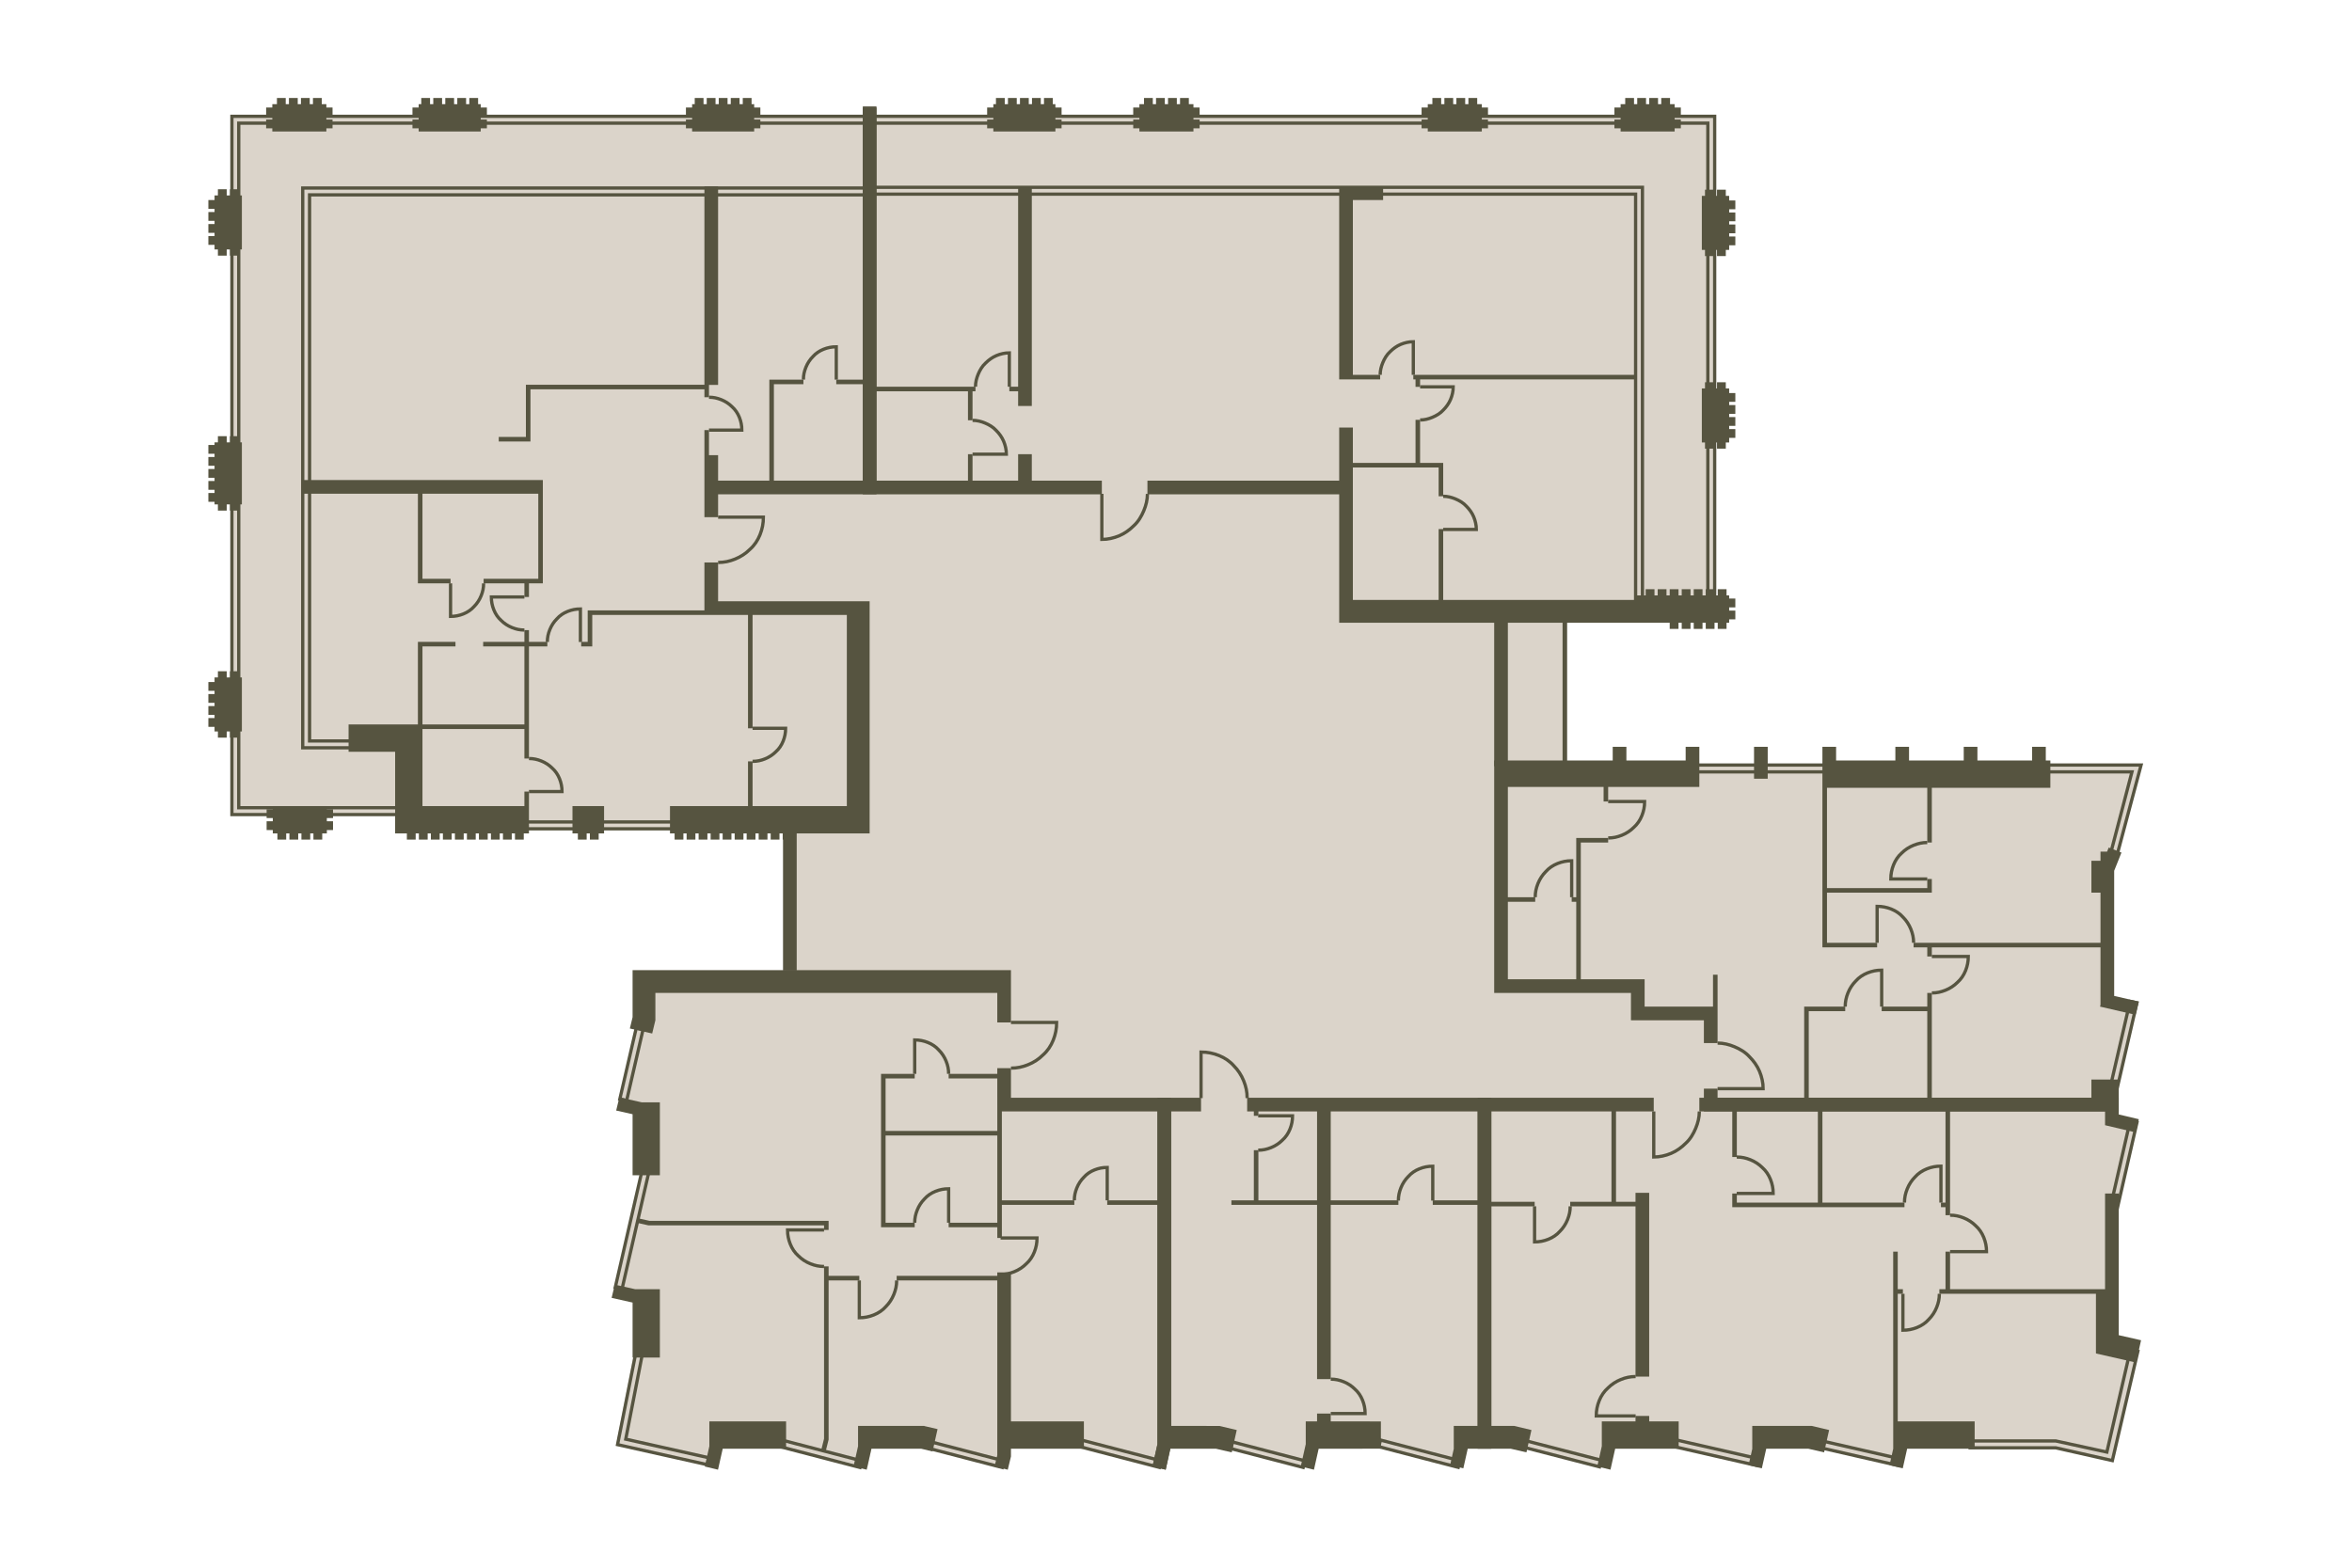 <!-- DO NOT EDIT THIS, THIS FILE IS GENERATED FROM "2_24.original.svg" using transform-svgs.js script -->



<svg version="1.1" 
	 xmlns="http://www.w3.org/2000/svg" xmlns:xlink="http://www.w3.org/1999/xlink" x="0px" y="0px" viewBox="0 0 720 480"
	 style="enable-background:new 0 0 720 480;" xml:space="preserve">


<g>
	<path fill="#DBD4CA" d="M265.518,449.188l1.395-6.28l15.919-0.295l23.594,6.801l2.353-5.11v-1.395h20.235
		l25.817,6.28l2.791-6.28h15.351l27.911,6.28l2.791-6.28h16.674l23.414,5.511l5.128-5.511h17.115l23.55,5.766
		l4.829-5.766h6.978v0h11.862l25.12,5.582l1.395-5.582h15.351l25.817,5.582l1.395-5.582l47.03,0l17.165,4.186
		l8.373-36.284l-6.978-1.395v-39.075l6.28-27.213l-6.28-1.395c0-1.776,0-5.946,0-7.675l5.582-25.12l-6.978-4.186
		v-37.738l8.929-32.876l-176.489,0.147v-44.106l45.69,0l-0.2-154.564c0,0-404.55,0.025-453.437,0
		c0,0,0,213.848,0,213.848l90.256,0.242l0.018,4.063h79.33l0,44.046l-46.252-0.04l0.698,17.444l-5.582,24.422
		l4.885,1.395l1.675,18.7l-7.675,35.573l6.001,3.641l0,13.816l-5.722,29.725l30.841,6.699l1.395-6.28h17.444
		L265.518,449.188z"/>
	<g>
		<rect x="239.701" y="254.619" fill="#565440" width="4.187" height="42.564"/>
		<rect x="457.405" y="189.859" fill="#565440" width="4.186" height="44.733"/>
		<rect x="478.337" y="189.859" fill="#565440" width="1.396" height="44.733"/>
	</g>
</g>
<g>
	<g>
		<rect x="160.846" y="251.673" fill="none" stroke="#565440" width="45.255" height="2.093"/>
		<polygon fill="none" stroke="#565440" points="264.82,59.663 264.82,57.57 94.764,57.57 92.671,57.57 92.671,59.663 92.671,226.867
			92.671,228.003 92.671,228.96 108.215,228.96 108.215,226.867 94.764,226.867 94.764,59.663 		"/>
		<polygon fill="none" stroke="#565440" points="70.993,35.612 70.993,249.405 71.729,249.405 73.087,249.405 122.068,249.405
			122.068,247.312 73.087,247.312 73.086,37.706 266.216,37.706 266.216,37.706 266.216,35.612 		"/>
	</g>
	<g>
		<polygon fill="#565440" points="219.825,139.363 217.034,139.363 217.034,131.686 215.638,131.686 215.638,158.35
			219.825,158.35 219.825,151.35 268.309,151.35 268.309,32.589 264.122,32.589 264.122,116.241 256.001,116.241
			256.001,117.637 264.122,117.637 264.122,147.163 236.907,147.163 236.907,117.637 245.943,117.637 245.943,116.241
			235.512,116.241 235.512,147.163 219.825,147.163 		"/>
		<polygon fill="#565440" points="166.178,151.167 166.178,146.98 92.428,146.98 92.428,151.167 127.931,151.167
			127.931,178.611 137.926,178.611 137.926,177.215 129.327,177.215 129.327,151.167 164.782,151.167 164.782,177.215
			148.048,177.215 148.048,178.611 160.532,178.611 160.532,182.787 161.927,182.787 161.927,178.611
			166.178,178.611 166.178,177.215 166.178,177.215 166.178,151.167 		"/>
		<polygon fill="#565440" points="83.363,40.258 99.908,40.258 99.908,39.289 101.799,39.289 101.799,36.596
			99.908,36.596 99.908,35.612 101.799,35.612 101.799,32.919 99.908,32.919 99.908,31.892 98.497,31.892 98.497,30
			95.803,30 95.803,31.892 94.82,31.892 94.82,30 92.127,30 92.127,31.892 91.144,31.892 91.144,30 88.45,30
			88.45,31.892 87.467,31.892 87.467,30 84.774,30 84.774,31.892 83.363,31.892 83.363,32.919 81.471,32.919
			81.471,35.612 83.363,35.612 83.363,36.596 81.471,36.596 81.471,39.289 83.363,39.289 		"/>
		<polygon fill="#565440" points="73.076,57.944 70.383,57.944 70.383,59.836 69.4,59.836 69.4,57.944 66.706,57.944
			66.706,59.836 65.679,59.836 65.679,61.247 63.787,61.247 63.787,63.94 65.679,63.94 65.679,64.923
			63.787,64.923 63.787,67.617 65.679,67.617 65.679,68.6 63.787,68.6 63.787,71.293 65.679,71.293 65.679,72.277
			63.787,72.277 63.787,74.97 65.679,74.97 65.679,76.381 66.706,76.381 66.706,78.272 69.4,78.272 69.4,76.381
			70.383,76.381 70.383,78.272 73.076,78.272 73.076,76.381 74.045,76.381 74.045,59.836 73.076,59.836 		"/>
		<polygon fill="#565440" points="73.076,205.525 70.383,205.525 70.383,207.417 69.4,207.417 69.4,205.525
			66.706,205.525 66.706,207.417 65.679,207.417 65.679,208.827 63.787,208.827 63.787,211.521 65.679,211.521
			65.679,212.504 63.787,212.504 63.787,215.197 65.679,215.197 65.679,216.18 63.787,216.18 63.787,218.874
			65.679,218.874 65.679,219.857 63.787,219.857 63.787,222.55 65.679,222.55 65.679,223.961 66.706,223.961
			66.706,225.853 69.4,225.853 69.4,223.961 70.383,223.961 70.383,225.853 73.076,225.853 73.076,223.961
			74.045,223.961 74.045,207.417 73.076,207.417 		"/>
		<polygon fill="#565440" points="100.054,246.812 83.51,246.812 83.51,247.78 81.618,247.78 81.618,250.474
			83.51,250.474 83.51,251.457 81.618,251.457 81.618,254.15 83.51,254.15 83.51,255.178 84.92,255.178
			84.92,257.069 87.614,257.069 87.614,255.178 88.597,255.178 88.597,257.069 91.29,257.069 91.29,255.178
			92.273,255.178 92.273,257.069 94.967,257.069 94.967,255.178 95.95,255.178 95.95,257.069 98.643,257.069
			98.643,255.178 100.054,255.178 100.054,254.15 101.946,254.15 101.946,251.457 100.054,251.457 100.054,250.474
			101.946,250.474 101.946,247.78 100.054,247.78 		"/>
		<polygon fill="#565440" points="184.921,246.812 175.25,246.812 175.25,255.178 176.9,255.178 176.9,257.069
			179.594,257.069 179.594,255.178 180.577,255.178 180.577,257.069 183.27,257.069 183.27,255.178
			184.921,255.178 		"/>
		<polygon fill="#565440" points="128.159,40.258 147.158,40.258 147.158,39.289 149.05,39.289 149.05,36.596
			147.158,36.596 147.158,35.612 149.05,35.612 149.05,32.919 147.158,32.919 147.158,31.892 146.358,31.892
			146.358,30 143.665,30 143.665,31.892 142.682,31.892 142.682,30 139.988,30 139.988,31.892 139.005,31.892
			139.005,30 136.312,30 136.312,31.892 135.328,31.892 135.328,30 132.635,30 132.635,31.892 131.652,31.892
			131.652,30 128.959,30 128.959,31.892 128.159,31.892 128.159,32.919 126.267,32.919 126.267,35.612 128.159,35.612
			128.159,36.596 126.267,36.596 126.267,39.289 128.159,39.289 		"/>
		<polygon fill="#565440" points="73.076,133.551 70.383,133.551 70.383,135.443 69.4,135.443 69.4,133.551
			66.706,133.551 66.706,135.443 65.679,135.443 65.679,136.243 63.787,136.243 63.787,138.936 65.679,138.936
			65.679,139.919 63.787,139.919 63.787,142.613 65.679,142.613 65.679,143.596 63.787,143.596 63.787,146.289
			65.679,146.289 65.679,147.273 63.787,147.273 63.787,149.966 65.679,149.966 65.679,150.949 63.787,150.949
			63.787,153.643 65.679,153.643 65.679,154.443 66.706,154.443 66.706,156.334 69.4,156.334 69.4,154.443
			70.383,154.443 70.383,156.334 73.076,156.334 73.076,154.443 74.045,154.443 74.045,135.443 73.076,135.443 		"/>
		<polygon fill="#565440" points="211.871,40.258 230.871,40.258 230.871,39.289 232.763,39.289 232.763,36.596
			230.871,36.596 230.871,35.612 232.763,35.612 232.763,32.919 230.871,32.919 230.871,31.892 230.071,31.892
			230.071,30 227.378,30 227.378,31.892 226.395,31.892 226.395,30 223.701,30 223.701,31.892 222.718,31.892
			222.718,30 220.025,30 220.025,31.892 219.041,31.892 219.041,30 216.348,30 216.348,31.892 215.365,31.892
			215.365,30 212.672,30 212.672,31.892 211.871,31.892 211.871,32.919 209.98,32.919 209.98,35.612 211.871,35.612
			211.871,36.596 209.98,36.596 209.98,39.289 211.871,39.289 		"/>
		<polygon fill="#565440" points="161.927,192.934 160.532,192.934 160.532,196.528 147.911,196.528 147.911,197.923
			160.532,197.923 160.532,221.818 129.327,221.818 129.327,197.923 139.433,197.923 139.433,196.528 127.931,196.528
			127.931,221.812 106.71,221.812 106.71,230.179 120.96,230.179 120.96,255.178 124.552,255.178 124.552,257.069
			127.245,257.069 127.245,255.178 128.228,255.178 128.228,257.069 130.922,257.069 130.922,255.178
			131.905,255.178 131.905,257.069 134.598,257.069 134.598,255.178 135.581,255.178 135.581,257.069
			138.275,257.069 138.275,255.178 139.258,255.178 139.258,257.069 141.951,257.069 141.951,255.178
			142.935,255.178 142.935,257.069 145.628,257.069 145.628,255.178 146.611,255.178 146.611,257.069 149.305,257.069
			149.305,255.178 150.288,255.178 150.288,257.069 152.981,257.069 152.981,255.178 153.964,255.178
			153.964,257.069 156.658,257.069 156.658,255.178 157.641,255.178 157.641,257.069 160.334,257.069
			160.334,255.178 161.927,255.178 161.927,255.177 161.927,255.177 161.927,242.369 160.532,242.369
			160.532,246.811 129.327,246.812 129.327,223.214 160.532,223.214 160.532,232.247 161.927,232.247
			161.927,197.923 167.552,197.923 167.552,196.528 161.927,196.528 		"/>
		<polygon fill="#565440" points="219.825,184.098 219.825,172.22 215.638,172.22 215.638,186.889 179.909,186.889
			179.909,187.198 179.909,187.198 179.909,196.528 177.919,196.528 177.919,197.923 181.304,197.923 181.304,188.285
			215.638,188.285 215.638,188.285 228.982,188.285 228.982,222.994 230.378,222.994 230.378,188.285
			259.238,188.285 259.238,246.812 230.378,246.812 230.378,233.117 228.983,233.117 228.983,246.812
			205.101,246.812 205.101,255.178 206.512,255.178 206.512,257.069 209.205,257.069 209.205,255.178 210.188,255.178
			210.188,257.069 212.882,257.069 212.882,255.178 213.865,255.178 213.865,257.069 216.558,257.069
			216.558,255.178 217.542,255.178 217.542,257.069 220.235,257.069 220.235,255.178 221.218,255.178
			221.218,257.069 223.911,257.069 223.911,255.178 224.895,255.178 224.895,257.069 227.588,257.069
			227.588,255.178 228.571,255.178 228.571,257.069 231.265,257.069 231.265,255.178 232.248,255.178
			232.248,257.069 234.941,257.069 234.941,255.178 235.925,255.178 235.925,257.069 238.618,257.069
			238.618,255.178 239.601,255.178 239.601,257.069 242.294,257.069 242.294,255.178 266.216,255.178 266.216,184.098
			266.216,184.098 		"/>
		<polygon fill="#565440" points="162.386,135.178 162.386,119.199 215.638,119.199 215.638,121.628 217.034,121.628
			217.034,117.854 219.825,117.854 219.825,57.08 215.638,57.08 215.638,117.804 162.386,117.804 161.194,117.804
			160.99,117.804 160.99,133.782 152.676,133.782 152.676,135.178 		"/>
	</g>
	<g>
		<g>
			<path fill="none" stroke="#565440" d="M219.825,172.22c1.907,0,3.467-0.347,5.201-1.04c1.734-0.694,3.294-1.734,4.508-2.947
				c1.387-1.214,2.427-2.774,3.121-4.508c0.694-1.734,1.04-3.467,1.04-5.375l-13.87,0"/>
		</g>
		<g>
			<path fill="none" stroke="#565440" d="M217.034,121.628c1.383,0,2.515,0.251,3.772,0.754c1.257,0.503,2.389,1.257,3.269,2.137
				c1.006,0.88,1.76,2.012,2.263,3.269c0.503,1.257,0.754,2.515,0.754,3.898l-10.059,0"/>
		</g>
		<g>
			<path fill="none" stroke="#565440" d="M245.943,116.241c0-1.383,0.251-2.515,0.754-3.772s1.257-2.389,2.137-3.269
				c0.88-1.006,2.012-1.76,3.269-2.263c1.257-0.503,2.515-0.754,3.898-0.754v10.059"/>
		</g>
		<g>
			<path fill="none" stroke="#565440" d="M148.048,178.611c0,1.392-0.253,2.531-0.759,3.796s-1.265,2.404-2.151,3.29
				c-0.886,1.012-2.025,1.772-3.29,2.278c-1.265,0.506-2.531,0.759-3.923,0.759l0-10.123"/>
		</g>
		<g>
			<path fill="none" stroke="#565440" d="M167.552,196.575c0-1.392,0.253-2.531,0.759-3.796s1.265-2.404,2.151-3.29
				c0.886-1.012,2.025-1.772,3.29-2.278c1.265-0.506,2.531-0.759,3.923-0.759l0,10.123"/>
		</g>
		<g>
			<path fill="none" stroke="#565440" d="M160.532,192.909c-1.392,0-2.531-0.253-3.796-0.759s-2.404-1.265-3.29-2.151
				c-1.012-0.886-1.772-2.025-2.278-3.29c-0.506-1.265-0.759-2.531-0.759-3.923h10.123"/>
		</g>
		<g>
			<path fill="none" stroke="#565440" d="M161.927,232.247c1.392,0,2.531,0.253,3.796,0.759c1.266,0.506,2.404,1.265,3.29,2.151
				c1.012,0.886,1.772,2.025,2.278,3.29c0.506,1.265,0.759,2.531,0.759,3.923h-10.123"/>
		</g>
		<g>
			<path fill="none" stroke="#565440" d="M230.378,233.117c1.392,0,2.531-0.253,3.796-0.759s2.404-1.265,3.29-2.151
				c1.012-0.886,1.772-2.025,2.278-3.29c0.506-1.265,0.759-2.531,0.759-3.923l-10.123,0"/>
		</g>
	</g>
</g>
<g>
	<g>
		<path fill="none" stroke="#565440" d="M196.858,315.186l-5.024,21.77l-2.093-0.419l5.024-21.77L196.858,315.186z"/>
		<path fill="none" stroke="#565440" d="M198.532,359.285l-8.094,35.307l-2.093-0.419l8.094-35.307L198.532,359.285z"/>
		<polygon fill="none" stroke="#565440" points="216.535,448.459 217.093,446.366 191.555,440.644 198.114,407.012 196.16,406.593
			189.043,442.319 		"/>

			<rect x="250.132" y="432.377" transform="matrix(0.252 -0.968 0.968 0.252 -242.633 576.148)" fill="none" stroke="#565440" stroke-width="1" stroke-miterlimit="4" width="2.09" height="25.13"/>

			<rect x="294.736" y="433.786" transform="matrix(0.252 -0.968 0.968 0.252 -209.529 619.538)" fill="none" stroke="#565440" stroke-width="1" stroke-miterlimit="4" width="2.09" height="22.897"/>

			<rect x="341.753" y="432.373" transform="matrix(0.252 -0.968 0.968 0.252 -174.05 664.822)" fill="none" stroke="#565440" stroke-width="1" stroke-miterlimit="4" width="2.09" height="25.13"/>
	</g>
	<g>
		<polygon fill="#565440" points="200.626,312.394 200.626,304.021 305.291,304.021 305.291,313.056 309.478,313.056
			309.478,297.044 193.648,297.044 193.648,311.438 192.811,314.906 199.649,316.442 		"/>
		<polygon fill="#565440" points="193.648,359.843 202.001,359.843 202.001,337.514 196.439,337.514 189.601,335.979
			188.624,340.026 193.648,341.154 		"/>
		<polygon fill="#565440" points="194.422,394.731 188.205,393.336 187.229,397.383 193.648,398.824 193.648,415.664
			202.001,415.664 202.001,394.731 		"/>
		<polygon fill="#565440" points="217.148,442.801 215.752,449.018 219.799,449.995 221.24,443.575 240.642,443.575
			240.642,435.199 217.148,435.199 		"/>
		<polygon fill="#565440" points="282.962,436.597 262.67,436.597 262.67,442.801 261.274,449.018 265.321,449.995
			266.762,443.575 282.005,443.575 285.474,444.412 287.01,437.574 282.962,436.63 		"/>
		<polygon fill="#565440" points="253.656,376.589 253.656,373.798 198.811,373.798 195.043,372.961 194.764,374.356
			198.532,375.194 252.261,375.194 252.261,376.589 		"/>
		<polygon fill="#565440" points="263.055,392.038 263.055,390.642 253.656,390.642 253.656,387.753 252.261,387.753
			252.261,440.505 251.423,443.854 252.819,444.133 253.656,440.784 253.656,392.038 		"/>
		<polygon fill="#565440" points="309.478,389.586 305.291,389.586 305.291,390.642 274.488,390.642 274.488,392.038
			305.291,392.038 305.291,445.553 304.454,449.022 308.501,449.998 309.478,445.951 309.478,443.575 331.806,443.575
			331.806,435.209 309.478,435.209 		"/>
		<polygon fill="#565440" points="358.507,336.119 358.308,336.119 309.478,336.119 309.478,327.044 305.291,327.044
			305.291,328.796 290.401,328.796 290.401,330.192 305.291,330.192 305.298,346.275 271.1,346.275 271.1,330.192
			280.012,330.192 280.012,328.796 269.705,328.796 269.705,375.768 269.816,375.768 280.012,375.768 280.012,374.373
			271.1,374.373 271.1,347.671 305.298,347.671 305.298,374.373 290.401,374.373 290.401,375.768 305.298,375.768
			305.298,379.051 306.694,379.051 306.694,368.916 328.877,368.916 328.877,367.52 306.694,367.52 306.693,340.305
			354.32,340.305 354.32,367.52 338.946,367.52 338.946,368.916 354.32,368.916 354.32,442.179
			352.802,449.018 356.848,449.995 358.51,442.271 		"/>
	</g>
	<g>
		<path fill="none" stroke="#565440" d="M309.478,327.044c1.923,0,3.497-0.35,5.246-1.049c1.749-0.7,3.322-1.748,4.546-2.973
			c1.399-1.224,2.448-2.798,3.147-4.546s1.049-3.497,1.049-5.421h-13.989"/>
		<path fill="none" stroke="#565440" d="M306.295,390.216c1.535,0,2.791-0.279,4.187-0.837c1.395-0.558,2.651-1.395,3.628-2.373
			c1.117-0.977,1.954-2.233,2.512-3.628c0.558-1.395,0.837-2.791,0.837-4.326h-11.164"/>
		<path fill="none" stroke="#565440" d="M328.877,367.52c0-1.385,0.252-2.517,0.755-3.776c0.503-1.259,1.259-2.391,2.14-3.272
			c0.881-1.007,2.014-1.762,3.272-2.265c1.259-0.503,2.517-0.755,3.902-0.755l0,10.069"/>
		<path fill="none" stroke="#565440" d="M280.012,374.373c0-1.428,0.26-2.597,0.779-3.896c0.519-1.298,1.298-2.467,2.208-3.376
			c0.909-1.039,2.078-1.818,3.376-2.337s2.597-0.779,4.026-0.779v10.388"/>
		<path fill="none" stroke="#565440" d="M290.401,328.796c0-1.428-0.26-2.597-0.779-3.896c-0.519-1.298-1.298-2.467-2.208-3.376
			c-0.909-1.039-2.078-1.818-3.376-2.337s-2.597-0.779-4.026-0.779v10.388"/>
		<path fill="none" stroke="#565440" d="M274.488,392.038c0,1.572-0.286,2.858-0.858,4.287c-0.572,1.429-1.429,2.715-2.43,3.716
			c-1,1.143-2.287,2.001-3.716,2.572c-1.429,0.572-2.858,0.858-4.43,0.858v-11.433"/>
		<path fill="none" stroke="#565440" d="M252.267,387.776c-1.538,0-2.797-0.28-4.195-0.839c-1.398-0.559-2.657-1.398-3.636-2.377
			c-1.119-0.979-1.958-2.237-2.517-3.636s-0.839-2.797-0.839-4.335h11.187"/>
	</g>
</g>
<g>
	<g>
		<path fill="none" stroke="#565440" d="M381.784,336.238c0-1.941-0.353-3.53-1.059-5.295c-0.706-1.765-1.765-3.353-3-4.588
			c-1.235-1.412-2.824-2.471-4.588-3.177c-1.765-0.706-3.53-1.059-5.471-1.059v14.118"/>
		<path fill="none" stroke="#565440" d="M428.073,367.605c0-1.448,0.263-2.632,0.79-3.948c0.526-1.316,1.316-2.5,2.237-3.421
			c0.921-1.053,2.105-1.842,3.421-2.369s2.632-0.79,4.079-0.79v10.527"/>
		<path fill="none" stroke="#565440" d="M385.154,352.165c1.448,0,2.632-0.263,3.948-0.79c1.316-0.526,2.5-1.316,3.421-2.237
			c1.053-0.921,1.842-2.105,2.369-3.421c0.526-1.316,0.79-2.632,0.79-4.079h-10.527"/>
		<path fill="none" stroke="#565440" d="M407.367,422.273c1.448,0,2.632,0.263,3.948,0.79c1.316,0.526,2.5,1.316,3.421,2.237
			c1.053,0.921,1.842,2.105,2.369,3.421s0.79,2.632,0.79,4.079h-10.527"/>
	</g>
	<g>

			<rect x="433.17" y="432.369" transform="matrix(0.252 -0.968 0.968 0.252 -105.619 753.298)" fill="none" stroke="#565440" stroke-width="1" stroke-miterlimit="4" width="2.09" height="25.13"/>

			<rect x="386.813" y="433.782" transform="matrix(0.252 -0.968 0.968 0.252 -140.605 708.652)" fill="none" stroke="#565440" stroke-width="1" stroke-miterlimit="4" width="2.09" height="22.897"/>
	</g>
	<g>
		<polygon fill="#565440" points="407.367,432.8 403.181,432.8 403.181,435.209 399.718,435.209 399.718,442.179
			398.183,449.018 402.23,449.995 403.671,443.575 422.724,443.565 422.724,435.217 407.367,435.211 		"/>
		<polygon fill="#565440" points="456.526,336.119 381.784,336.119 381.784,340.305 383.827,340.305 383.827,341.638
			385.222,341.638 385.222,340.305 403.181,340.305 403.181,367.52 385.222,367.52 385.222,352.164 383.827,352.164
			383.827,367.52 376.965,367.52 376.965,368.916 403.181,368.916 403.181,422.273 407.367,422.273
			407.367,368.916 428.073,368.916 428.073,367.52 407.367,367.52 407.367,340.305 452.339,340.305 452.339,367.52
			438.6,367.52 438.6,368.916 452.339,368.916 452.339,436.592 445.03,436.592 445.03,443.57 445.041,443.57
			443.913,448.594 447.96,449.571 449.307,443.57 456.526,443.57 		"/>
		<polygon fill="#565440" points="358.51,436.597 358.51,340.305 367.665,340.305 367.665,336.119 354.324,336.119
			354.324,391.003 354.32,391.003 354.32,442.179 352.802,449.018 356.849,449.995 358.29,443.575 372.223,443.576
			377.061,444.693 378.596,437.854 373.293,436.599 		"/>
	</g>
</g>
<g>
	<g>
		<polygon fill="none" stroke="#565440" points="646.639,447.203 654.454,413.71 652.214,413.066 644.957,444.605 629.335,441.202
			603.099,441.202 603.099,443.296 629.335,443.296 		"/>
		<polygon fill="none" stroke="#565440" points="538.346,446.645 537.927,448.738 511.97,442.804 512.389,440.711 		"/>
		<polygon fill="none" stroke="#565440" points="581.607,446.645 581.189,448.738 556.767,443.156 557.185,441.063 		"/>
		<polygon fill="none" stroke="#565440" points="654.175,343.654 648.175,369.89 646.081,369.472 652.082,343.236 		"/>
		<polygon fill="none" stroke="#565440" points="466.441,443.123 466.967,441.1 490.174,447.097 489.648,449.12 		"/>
	</g>
	<g>
		<polygon fill="#565440" points="530.287,365.425 530.287,369.611 583.003,369.611 583.003,368.216 557.883,368.216
			557.883,340.305 595.563,340.305 595.563,368.216 594.167,368.216 594.167,369.611 595.563,369.611 595.563,372.069
			596.958,372.069 596.958,340.305 644.406,340.305 644.405,344.524 653.757,346.725 654.734,342.678 648.593,341.233
			648.593,336.118 520.204,336.118 520.204,340.305 530.287,340.305 530.287,354.261 531.683,354.261
			531.683,340.305 556.488,340.305 556.488,368.216 531.683,368.216 531.683,365.425 		"/>
		<polygon fill="#565440" points="536.408,436.597 536.408,443.575 536.42,443.575 535.292,448.599 539.339,449.576
			540.686,443.575 553.562,443.575 558.4,444.691 559.935,437.853 554.632,436.597 		"/>
		<polygon fill="#565440" points="580.941,396.127 582.519,396.127 582.519,394.731 580.941,394.731 580.941,383.233
			579.546,383.233 579.557,443.575 578.429,448.599 582.476,449.576 583.823,443.575 604.486,443.575 604.486,435.209
			580.941,435.209 		"/>
		<polygon fill="#565440" points="648.593,408.807 648.593,365.425 644.406,365.425 644.406,394.731 596.958,394.731
			596.958,383.233 595.563,383.233 595.563,394.731 593.684,394.731 593.684,396.127 641.615,396.127
			641.615,414.269 641.647,414.269 641.615,414.408 653.896,417.199 655.431,410.361 		"/>
		<polygon fill="#565440" points="506.248,340.305 506.248,336.118 452.339,336.119 452.339,443.575 462.44,443.57
			467.278,444.686 468.813,437.848 463.51,436.592 456.526,436.592 456.526,369.368 469.796,369.368 469.796,367.972
			456.526,367.972 456.526,340.305 493.306,340.305 493.306,367.972 480.674,367.972 480.674,369.368 500.666,369.368
			500.666,421.503 504.853,421.503 504.853,365.221 500.666,365.221 500.666,367.972 494.701,367.972 494.701,340.305
					"/>
		<polygon fill="#565440" points="504.858,433.806 504.853,433.806 504.853,433.541 500.666,433.541 500.666,435.209
			490.35,435.209 490.35,442.789 488.954,449.008 488.956,449.008 488.955,449.012 493.002,449.989 494.443,443.57
			513.884,443.575 513.884,435.209 504.858,435.209 		"/>
	</g>
	<path fill="none" stroke="#565440" d="M531.646,354.261c1.535,0,2.791,0.279,4.187,0.837
		c1.395,0.558,2.652,1.395,3.628,2.372c1.116,0.977,1.954,2.233,2.512,3.628c0.558,1.395,0.837,2.791,0.837,4.326
		h-11.164 M583.003,368.216c0-1.535,0.279-2.791,0.837-4.187c0.558-1.395,1.395-2.651,2.372-3.628
		c0.977-1.116,2.233-1.954,3.628-2.512c1.395-0.558,2.791-0.837,4.326-0.837v11.164 M480.679,369.346
		c0,1.5-0.273,2.728-0.818,4.092c-0.545,1.364-1.364,2.591-2.318,3.546c-0.955,1.091-2.182,1.909-3.546,2.455
		c-1.364,0.546-2.728,0.818-4.228,0.818V369.346 M500.709,421.475c-1.659,0-3.016,0.302-4.524,0.905
		c-1.508,0.603-2.865,1.508-3.921,2.564c-1.206,1.056-2.111,2.413-2.715,3.921
		c-0.603,1.508-0.905,3.016-0.905,4.675h12.065 M596.958,372.069c1.535,0,2.791,0.279,4.186,0.837
		c1.396,0.558,2.652,1.395,3.628,2.372c1.116,0.977,1.954,2.233,2.512,3.628c0.558,1.395,0.837,2.791,0.837,4.326
		h-11.164 M593.684,396.127c0,1.535-0.279,2.791-0.837,4.187c-0.558,1.395-1.395,2.652-2.372,3.628
		c-0.977,1.117-2.233,1.954-3.628,2.512c-1.395,0.558-2.791,0.837-4.326,0.837v-11.164 M520.204,340.305
		c0,1.814-0.419,3.489-1.116,5.163c-0.698,1.675-1.675,3.349-3.07,4.605c-1.256,1.256-2.791,2.373-4.466,3.07
		c-1.675,0.698-3.489,1.116-5.303,1.116v-13.955"/>
</g>
<g>
	<g>
		<path fill="none" stroke="#565440" d="M654.154,307.033l-6.261,27.131l-2.093-0.419l6.261-27.131L654.154,307.033z"/>
		<path fill="none" stroke="#565440" d="M559.137,234.244v2.093l-40.471,0v-2.093L559.137,234.244z"/>
		<polygon fill="none" stroke="#565440" points="655.429,234.244 625.656,234.244 625.656,236.338 652.638,236.338 646.218,260.899
			648.172,261.457 		"/>
	</g>
	<g>
		<polygon fill="#565440" points="640.227,336.118 591.376,336.118 591.376,304.021 589.981,304.021 589.981,308.208
			576.025,308.208 576.025,309.603 589.981,309.603 589.981,336.118 553.697,336.118 553.697,309.603
			564.861,309.603 564.861,308.208 552.301,308.208 552.301,336.118 525.786,336.118 525.786,333.327 521.599,333.327
			521.599,340.305 648.593,340.305 648.593,330.536 640.227,330.536 		"/>
		<polygon fill="#565440" points="574.63,290.066 574.63,288.67 559.279,288.67 559.279,273.319 591.376,273.319
			591.376,269.133 589.981,269.133 589.981,271.924 559.279,271.924 559.279,241.211 589.981,241.211
			589.981,257.968 591.376,257.968 591.376,241.211 627.66,241.211 627.66,232.849 626.264,232.849 626.264,228.662
			622.078,228.662 622.078,232.849 605.331,232.849 605.331,228.662 601.145,228.662 601.145,232.849
			584.398,232.849 584.398,228.662 580.212,228.662 580.212,232.849 562.07,232.849 562.07,228.662
			557.883,228.662 557.883,290.066 		"/>
		<rect x="536.95" y="228.662" fill="#565440" width="4.186" height="9.769"/>
		<polygon fill="#565440" points="647.198,304.934 647.198,266.621 649.431,261.039 645.523,259.503 645.021,260.76
			643.011,260.76 643.011,263.55 640.227,263.55 640.227,273.319 643.011,273.319 643.011,288.67
			585.794,288.67 585.794,290.066 589.981,290.066 589.981,292.857 591.376,292.857 591.376,290.066
			643.011,290.066 643.011,307.63 642.871,308.208 653.757,310.72 654.734,306.673 		"/>
		<polygon fill="#565440" points="521.599,319.372 525.786,319.372 525.786,298.439 524.39,298.439 524.39,308.208
			503.457,308.208 503.457,299.835 483.92,299.835 483.92,257.969 492.293,257.969 492.293,256.573 482.524,256.573
			482.524,274.715 481.129,274.715 481.129,276.111 482.524,276.111 482.524,299.834 461.591,299.834 461.591,276.111
			469.964,276.111 469.964,274.715 461.591,274.715 461.591,240.946 490.897,240.946 490.897,245.409 492.293,245.409
			492.293,240.946 520.204,240.946 520.204,228.662 516.017,228.662 516.017,232.849 497.875,232.849 497.875,228.662
			493.689,228.662 493.689,232.849 457.405,232.849 457.405,304.021 499.271,304.021 499.271,312.394 521.599,312.394
					"/>
	</g>
	<path fill="none" stroke="#565440" d="M591.376,304.021c1.535,0,2.791-0.279,4.187-0.837
		c1.395-0.558,2.652-1.395,3.628-2.372c1.117-0.977,1.954-2.233,2.512-3.628s0.837-2.791,0.837-4.326h-11.164
		 M585.794,288.67c0-1.535-0.279-2.791-0.837-4.187c-0.558-1.395-1.395-2.652-2.372-3.628
		c-0.977-1.117-2.233-1.954-3.628-2.512c-1.395-0.558-2.791-0.837-4.326-0.837v11.164 M564.861,308.208
		c0-1.535,0.279-2.791,0.837-4.187c0.558-1.395,1.395-2.652,2.372-3.628c0.977-1.116,2.233-1.954,3.628-2.512
		c1.395-0.558,2.791-0.837,4.326-0.837v11.164 M589.981,257.968c-1.535,0-2.791,0.279-4.186,0.837
		c-1.395,0.558-2.652,1.395-3.628,2.373c-1.117,0.977-1.954,2.233-2.512,3.628
		c-0.558,1.395-0.837,2.791-0.837,4.326h11.164 M492.293,256.573c1.535,0,2.791-0.279,4.187-0.837
		c1.395-0.558,2.651-1.395,3.628-2.373c1.117-0.977,1.954-2.233,2.512-3.628c0.558-1.395,0.837-2.791,0.837-4.326
		h-11.164 M469.964,274.715c0-1.535,0.279-2.791,0.837-4.187c0.558-1.395,1.395-2.651,2.372-3.628
		c0.977-1.116,2.233-1.954,3.628-2.512c1.395-0.558,2.791-0.837,4.326-0.837v11.164 M525.786,319.372
		c1.814,0,3.489,0.419,5.163,1.117c1.675,0.698,3.349,1.675,4.605,3.07c1.256,1.256,2.372,2.791,3.07,4.466
		c0.698,1.675,1.117,3.489,1.117,5.303H525.786"/>
</g>
<g>
	<g>
		<path fill="none" stroke="#565440" d="M351.257,151.21c0,1.814-0.419,3.489-1.117,5.163
			c-0.698,1.675-1.675,3.349-3.07,4.605c-1.256,1.256-2.791,2.372-4.466,3.07
			c-1.675,0.698-3.489,1.116-5.303,1.116v-13.955"/>
		<path fill="none" stroke="#565440" d="M422.502,114.772c0-1.319,0.304-2.536,0.812-3.753
			c0.507-1.217,1.217-2.435,2.232-3.348c0.913-0.913,2.029-1.724,3.246-2.232c1.217-0.507,2.536-0.811,3.855-0.811
			v10.144"/>
		<path fill="none" stroke="#565440" d="M434.721,128.593c1.319,0,2.536-0.304,3.753-0.812
			c1.217-0.507,2.435-1.217,3.348-2.232c0.913-0.913,1.724-2.029,2.232-3.246c0.507-1.217,0.811-2.536,0.811-3.855
			h-10.144"/>
		<path fill="none" stroke="#565440" d="M441.795,151.951c1.319,0,2.536,0.304,3.753,0.812
			c1.217,0.507,2.435,1.217,3.348,2.232c0.913,0.913,1.724,2.029,2.232,3.246c0.507,1.217,0.811,2.536,0.811,3.855
			h-10.144"/>
		<path fill="none" stroke="#565440" d="M298.618,118.404c0-1.347,0.311-2.59,0.829-3.834
			c0.518-1.243,1.243-2.487,2.279-3.419c0.933-0.932,2.072-1.761,3.316-2.28c1.243-0.518,2.59-0.829,3.937-0.829
			v10.361"/>
		<path fill="none" stroke="#565440" d="M297.713,128.7c1.347,0,2.59,0.311,3.834,0.829
			c1.243,0.518,2.487,1.243,3.419,2.279c0.932,0.932,1.761,2.072,2.279,3.316c0.518,1.243,0.829,2.59,0.829,3.937
			l-10.361,0"/>
	</g>
	<g>
		<polygon fill="none" stroke="#565440" points="502.789,57.354 266.065,57.355 266.065,59.448 500.696,59.448 500.696,184.617
			502.789,184.617 		"/>
		<polygon fill="none" stroke="#565440" points="266.065,35.612 266.065,37.706 522.806,37.706 522.806,184.617 524.899,184.617
			524.899,35.612 		"/>
	</g>
	<g>
		<polygon fill="#565440" points="500.696,116.167 500.696,114.772 432.647,114.772 432.647,116.167 433.326,116.167
			433.326,118.449 434.721,118.449 434.721,116.167 		"/>
		<polygon fill="#565440" points="308.979,119.799 311.672,119.799 311.672,124.303 315.858,124.303 315.858,57.061
			311.672,57.061 311.672,118.404 308.979,118.404 		"/>
		<polygon fill="#565440" points="315.858,139.061 311.672,139.061 311.672,147.163 297.713,147.163 297.713,139.061
			296.318,139.061 296.318,147.163 268.309,147.163 268.309,119.799 296.318,119.799 296.318,128.673
			297.713,128.673 297.713,119.799 298.618,119.799 298.618,118.404 268.309,118.404 268.309,32.919 264.123,32.919
			264.122,151.349 337.301,151.349 337.301,147.163 315.858,147.163 		"/>
		<polygon fill="#565440" points="422.502,116.168 422.502,114.772 414.143,114.772 414.143,61.248 423.4,61.248
			423.4,57.061 409.956,57.061 409.956,116.168 		"/>
		<polygon fill="#565440" points="529.334,182.302 528.534,182.302 528.534,180.41 525.841,180.41 525.841,182.302
			524.858,182.302 524.858,180.41 522.164,180.41 522.164,182.302 521.181,182.302 521.181,180.41 518.488,180.41
			518.488,182.302 517.505,182.302 517.505,180.41 514.811,180.41 514.811,182.302 513.828,182.302 513.828,180.41
			511.135,180.41 511.135,182.302 510.151,182.302 510.151,180.41 507.458,180.41 507.458,182.302 506.475,182.302
			506.475,180.41 503.781,180.41 503.781,182.302 500.279,182.302 500.279,183.694 441.796,183.694 441.795,161.982
			440.4,161.982 440.4,183.694 414.143,183.694 414.143,143.138 440.4,143.138 440.4,151.951 441.796,151.951
			441.796,141.742 434.721,141.742 434.721,128.535 433.326,128.535 433.326,141.742 414.143,141.742 414.143,130.899
			409.956,130.899 409.956,147.163 351.257,147.163 351.257,151.349 409.956,151.349 409.956,190.671
			511.135,190.668 511.135,192.559 513.828,192.559 513.828,190.668 514.811,190.668 514.811,192.559
			517.505,192.559 517.505,190.668 518.488,190.668 518.488,192.559 521.181,192.559 521.181,190.668
			522.164,190.668 522.164,192.559 524.858,192.559 524.858,190.668 525.841,190.668 525.841,192.559
			528.534,192.559 528.534,190.668 529.334,190.668 529.334,189.64 531.226,189.64 531.226,186.947
			529.334,186.947 529.334,185.964 531.226,185.964 531.226,183.27 529.334,183.27 		"/>
		<polygon fill="#565440" points="365.341,40.258 365.341,39.289 367.232,39.289 367.232,36.596 365.341,36.596
			365.341,35.612 367.232,35.612 367.232,32.919 365.341,32.919 365.341,31.892 363.93,31.892 363.93,30 361.237,30
			361.237,31.892 360.253,31.892 360.253,30 357.56,30 357.56,31.892 356.577,31.892 356.577,30 353.884,30
			353.884,31.892 352.9,31.892 352.9,30 350.207,30 350.207,31.892 348.796,31.892 348.796,32.919 346.905,32.919
			346.905,35.612 348.796,35.612 348.796,36.596 346.905,36.596 346.905,39.289 348.796,39.289 348.796,40.258 		"/>
		<polygon fill="#565440" points="437.071,40.258 453.616,40.258 453.616,39.289 455.507,39.289 455.507,36.596
			453.616,36.596 453.616,35.612 455.507,35.612 455.507,32.919 453.616,32.919 453.616,31.892 452.205,31.892 452.205,30
			449.512,30 449.512,31.892 448.529,31.892 448.529,30 445.835,30 445.835,31.892 444.852,31.892 444.852,30
			442.159,30 442.159,31.892 441.175,31.892 441.175,30 438.482,30 438.482,31.892 437.071,31.892 437.071,32.919
			435.18,32.919 435.18,35.612 437.071,35.612 437.071,36.596 435.18,36.596 435.18,39.289 437.071,39.289 		"/>
		<polygon fill="#565440" points="496.105,40.258 512.649,40.258 512.649,39.289 514.541,39.289 514.541,36.596
			512.649,36.596 512.649,35.612 514.541,35.612 514.541,32.919 512.649,32.919 512.649,31.892 511.238,31.892
			511.238,30 508.545,30 508.545,31.892 507.562,31.892 507.562,30 504.868,30 504.868,31.892 503.885,31.892
			503.885,30 501.192,30 501.192,31.892 500.209,31.892 500.209,30 497.515,30 497.515,31.892 496.105,31.892
			496.105,32.919 494.213,32.919 494.213,35.612 496.105,35.612 496.105,36.596 494.213,36.596 494.213,39.289
			496.105,39.289 		"/>
		<polygon fill="#565440" points="529.334,118.934 528.307,118.934 528.307,117.042 525.614,117.042 525.614,118.934
			524.63,118.934 524.63,117.042 521.937,117.042 521.937,118.934 520.968,118.934 520.968,135.478
			521.937,135.478 521.937,137.37 524.63,137.37 524.63,135.478 525.614,135.478 525.614,137.37
			528.307,137.37 528.307,135.478 529.334,135.478 529.334,134.068 531.226,134.068 531.226,131.374
			529.334,131.374 529.334,130.391 531.226,130.391 531.226,127.698 529.334,127.698 529.334,126.714 531.226,126.714
			531.226,124.021 529.334,124.021 529.334,123.038 531.226,123.038 531.226,120.344 529.334,120.344 		"/>
		<polygon fill="#565440" points="531.226,64.074 531.226,61.38 529.334,61.38 529.334,59.97 528.307,59.97
			528.307,58.078 525.614,58.078 525.614,59.97 524.63,59.97 524.63,58.078 521.937,58.078 521.937,59.97
			520.968,59.97 520.968,76.514 521.937,76.514 521.937,78.406 524.63,78.406 524.63,76.514 525.614,76.514
			525.614,78.406 528.307,78.406 528.307,76.514 529.334,76.514 529.334,75.104 531.226,75.104 531.226,72.41
			529.334,72.41 529.334,71.427 531.226,71.427 531.226,68.734 529.334,68.734 529.334,67.75 531.226,67.75
			531.226,65.057 529.334,65.057 529.334,64.074 		"/>
		<polygon fill="#565440" points="304.082,40.258 323.082,40.258 323.082,39.289 324.973,39.289 324.973,36.596
			323.082,36.596 323.082,35.612 324.973,35.612 324.973,32.919 323.082,32.919 323.082,31.892 322.282,31.892
			322.282,30 319.588,30 319.588,31.892 318.605,31.892 318.605,30 315.912,30 315.912,31.892 314.928,31.892
			314.928,30 312.235,30 312.235,31.892 311.252,31.892 311.252,30 308.558,30 308.558,31.892 307.575,31.892
			307.575,30 304.882,30 304.882,31.892 304.082,31.892 304.082,32.919 302.19,32.919 302.19,35.612 304.082,35.612
			304.082,36.596 302.19,36.596 302.19,39.289 304.082,39.289 		"/>
	</g>
</g>
<g>
	<rect x="355" y="-0" fill="none" width="10" height="10"/>
	<rect x="33.787" y="235" fill="none" width="10" height="10"/>
	<rect x="355" y="470" fill="none" width="10" height="10"/>
	<rect x="676.309" y="235" fill="none" width="10" height="10"/>
</g>
<g>
	<g data-nr="1" class="plan__svg__hoverable">
		<rect x="180.644" y="255.178" fill="none" width="2.693" height="1.891"/>
		<rect x="176.967" y="255.178" fill="none" width="2.693" height="1.891"/>
		<path fill="none" d="M219.892,184.098v-11.378c1.891,0,3.501-0.322,5.387-1.076
			c1.764-0.706,3.38-1.763,4.651-3.035c1.405-1.229,2.501-2.81,3.256-4.698c0.724-1.81,1.076-3.628,1.076-5.561
			v-0.5h-14.37v1h13.361c-0.054,1.631-0.374,3.134-0.997,4.689c-0.696,1.741-1.701,3.193-3.01,4.34
			c-1.2,1.2-2.701,2.181-4.34,2.836c-1.76,0.705-3.26,1.005-5.016,1.005v-13.37v-7l48.484,0
			l-0-118.76h-4.187v2.523h-31.36V32.919h-1.891v-1.028h-0.8V30h-2.693v1.891h-0.983V30h-2.693v1.891h-0.983V30
			h-2.693v1.891h-0.983V30h-2.693v1.891h-0.983V30h-2.693v1.891h-0.8v1.028h-1.891v2.193h-60.93V32.919h-1.891
			v-1.028h-0.8V30h-2.693v1.891h-0.983V30h-2.693v1.891h-0.983V30h-2.693v1.891h-0.983V30h-2.693v1.891h-0.983V30
			h-2.693v1.891h-0.8v1.028h-1.891v2.193H101.866V32.919h-1.891v-1.028h-1.411V30h-2.693v1.891h-0.983V30h-2.693v1.891
			h-0.983V30h-2.693v1.891h-0.983V30h-2.693v1.891h-1.411v1.028h-1.891v2.193H70.56v22.832h-0.11v1.891h-0.983
			v-1.891H66.773v1.891h-1.028v1.411H63.854v2.693h1.891v0.983H63.854v2.693h1.891V68.6H63.854v2.693h1.891v0.983
			H63.854V74.97h1.891v1.411h1.028v1.891h2.693v-1.891h0.983v1.891H70.56v55.279h-0.11v1.891h-0.983v-1.891H66.773
			v1.891h-1.028v0.8H63.854v2.693h1.891v0.983H63.854v2.693h1.891v0.983H63.854v2.693h1.891v0.983H63.854v2.693h1.891
			v0.983H63.854v2.693h1.891v0.8h1.028v1.891h2.693v-1.891h0.983l0,1.891H70.56v49.191h-0.11v1.891h-0.983
			v-1.891H66.773v1.891h-1.028v1.411H63.854v2.693h1.891v0.983H63.854v2.693h1.891v0.983H63.854v2.693h1.891v0.983
			H63.854v2.693h1.891v1.411h1.028v1.891h2.693v-1.891h0.983v1.891H70.56v24.052h11.125v0.569h1.891v0.983h-1.891
			v2.693h1.891v1.028h1.411v1.891h2.693v-1.891h0.983v1.891h2.693v-1.891h0.983v1.891h2.693v-1.891h0.983v1.891
			h2.693v-1.891h1.411v-1.028h1.891v-2.693h-1.891v-0.983h1.891v-0.569h19.015v5.273h3.591v1.891h2.693v-1.891
			h0.983v1.891h2.693v-1.891h0.983v1.891h2.693v-1.891h0.983v1.891h2.693v-1.891h0.983v1.891h2.693v-1.891h0.983
			v1.891h2.693v-1.891h0.983v1.891h2.693v-1.891h0.983v1.891h2.693v-1.891h0.983v1.891h2.693v-1.891h0.983v1.891
			h2.693v-1.891h1.593v-0.001h0v-0.912h13.322v0.912h9.672v-0.912h20.179v0.912h1.411v1.891h2.693v-1.891
			h0.983v1.891h2.693v-1.891h0.983v1.891h2.693v-1.891h0.983v1.891h2.693v-1.891h0.983v1.891h2.693v-1.891h0.983
			v1.891h2.693v-1.891h0.983v1.891h2.693v-1.891h0.983v1.891h2.693v-1.891h0.983v1.891h2.693v-1.891h0.983v1.891
			h2.693v-1.891h23.921v-2.64h0l-0-64.253h0v-4.187h-0L219.892,184.098z"/>
	</g>
	<path data-nr="6" class="plan__svg__hoverable" fill="none" d="M358.577,442.271l-0.003-106.153h-0.199h-3.988h-44.843v-8.575
		c1.906,0,3.53-0.324,5.432-1.085c1.779-0.711,3.409-1.777,4.689-3.061c1.417-1.238,2.521-2.832,3.283-4.736
		c0.73-1.825,1.085-3.659,1.085-5.606v-0.5h-14.489v-3.212v-12.3H193.715v14.394l-0.837,3.469l1.339,0.301
		l-5.012,21.72l0.224,0.045l-0.737,3.055l5.024,1.128v18.689h2.054l-7.959,34.72l0.158,0.032l-0.673,2.788
		l6.419,1.441v16.84h0.195l-5.386,27.037l27.342,6.106l-0.047,0.21l4.047,0.977l1.441-6.42h18.53l23.663,6.149
		l0.045-0.174l1.842,0.445l1.441-6.419h15.243l3.469,0.837l0.055-0.245l21.428,5.567l0.027-0.102l1.517,0.366
		l0.977-4.047v-2.376h21.929l23.648,6.145l0.039-0.149l1.755,0.424L358.577,442.271z M323.025,313.556
		c-0.054,1.647-0.377,3.164-1.005,4.735c-0.702,1.756-1.716,3.221-3.037,4.378c-1.21,1.211-2.724,2.2-4.378,2.862
		c-1.776,0.71-3.29,1.013-5.061,1.013v-12.988H323.025z"/>
	<path data-nr="5" class="plan__svg__hoverable" fill="none" d="M438.318,336.119h-55.973c-0.014-1.869-0.338-3.483-1.09-5.361
		c-0.717-1.795-1.793-3.439-3.088-4.732c-1.25-1.429-2.857-2.543-4.779-3.312c-1.84-0.736-3.69-1.095-5.656-1.095
		h-0.5v14.499h-4.3h-8.541v54.885h-0.004v51.176l-1.518,6.838l4.047,0.977l1.441-6.42l13.933,0.001l4.838,1.117
		l0.142-0.634l21.831,5.671l0.124-0.477l3.072,0.742l1.441-6.42l19.053-0.01v-0.02l23.748,6.17l0.123-0.474
		l1.365,0.33l1.347-6.001h7.219V336.119H438.318z M373.017,323.642c1.773,0.71,3.253,1.733,4.421,3.066
		c1.223,1.223,2.222,2.751,2.89,4.421c0.7,1.753,1.004,3.255,1.018,4.99h-13.114V322.627
		C369.897,322.681,371.43,323.007,373.017,323.642z"/>
	<polygon data-nr="4" class="plan__svg__hoverable" fill="none" points="655.498,410.361 648.66,408.807 648.66,370.304 654.844,343.265
		654.667,343.229 654.8,342.678 648.66,341.233 648.66,336.118 520.27,336.118 520.27,336.119 506.315,336.119
		506.315,336.118 452.406,336.119 452.406,443.575 462.507,443.57 467.344,444.686 467.521,443.901 490.074,449.729
		490.187,449.293 493.069,449.989 494.51,443.57 513.162,443.575 538.383,449.34 538.385,449.329 539.406,449.576
		540.753,443.575 553.629,443.575 558.467,444.691 558.606,444.074 580.156,449 582.543,449.576 583.89,443.575
		602.665,443.575 602.665,443.796 629.346,443.796 647.081,447.8 655.116,413.36 654.842,413.282 	"/>
	<polygon data-nr="3" class="plan__svg__hoverable" fill="none" points="653.699,306.419 647.264,304.934 647.264,266.621 649.497,261.039
		648.927,260.815 656.146,233.744 655.496,233.744 627.727,233.744 627.727,232.849 626.331,232.849 626.331,228.662
		622.145,228.662 622.145,232.849 605.398,232.849 605.398,228.662 601.212,228.662 601.212,232.849 584.465,232.849
		584.465,228.662 580.279,228.662 580.279,232.849 562.137,232.849 562.137,228.662 557.95,228.662 557.95,232.849
		557.95,233.744 541.203,233.744 541.203,228.662 537.017,228.662 537.017,233.744 520.271,233.744 520.271,228.662
		516.084,228.662 516.084,232.849 497.942,232.849 497.942,228.662 493.755,228.662 493.755,232.849 457.472,232.849
		457.472,304.021 499.337,304.021 499.338,312.394 521.666,312.394 521.666,319.372 521.666,333.327 521.666,334.751
		521.666,340.305 648.66,340.305 648.66,333.357 654.824,306.644 	"/>
	<path data-nr="2" class="plan__svg__hoverable" fill="none" d="M531.226,64.074v-2.693h-1.891v-1.411h-1.028v-1.891h-2.693v1.891h-0.214
		V35.112h-10.859V32.919h-1.891v-1.028h-1.411V30h-2.693v1.891h-0.983V30h-2.693v1.891h-0.983V30h-2.693v1.891h-0.983
		V30h-2.693v1.891h-1.411v1.028h-1.891v2.193h-38.706V32.919h-1.891v-1.028h-1.411V30h-2.693v1.891h-0.983V30h-2.693
		v1.891h-0.983V30h-2.693v1.891h-0.983V30h-2.693v1.891h-1.411v1.028h-1.891v2.193h-67.947V32.919h-1.891v-1.028
		H363.93V30h-2.693v1.891h-0.983V30h-2.693v1.891h-0.983V30h-2.693v1.891h-0.983V30h-2.693v1.891h-1.411v1.028h-1.891
		v2.193h-21.931V32.919h-1.891v-1.028h-0.8V30h-2.693v1.891h-0.983V30h-2.693v1.891h-0.983V30h-2.693v1.891h-0.983V30
		h-2.693v1.891h-0.983V30h-2.693v1.891h-0.8v1.028h-1.891v2.193h-33.881V32.919h-4.187l-0,118.43h69.921h2.758
		v14.316h0.5c1.782,0,3.683-0.399,5.495-1.155c1.625-0.677,3.225-1.776,4.608-3.16
		c1.278-1.15,2.353-2.76,3.197-4.784c0.767-1.841,1.128-3.503,1.147-5.217h58.207v39.322l101.178-0.004v1.891
		h2.693v-1.891h0.983v1.891h2.693v-1.891h0.983v1.891h2.693v-1.891h0.983v1.891h2.693v-1.891h0.983v1.891h2.693
		v-1.891h0.8v-1.028h1.891v-2.693h-1.891v-0.983h1.891v-2.693h-1.891v-0.969h-0.8V180.41h-2.693v1.891h-0.442v-46.823
		h0.214v1.891h2.693v-1.891h1.028v-1.411h1.891v-2.693h-1.891v-0.983h1.891v-2.693h-1.891v-0.983h1.891v-2.693
		h-1.891v-0.983h1.891v-2.693h-1.891v-1.411h-1.028v-1.891h-2.693v1.891h-0.214V76.514h0.214v1.891h2.693v-1.891
		h1.028v-1.411h1.891v-2.693h-1.891V71.427h1.891v-2.693h-1.891v-0.983h1.891v-2.693h-1.891v-0.983H531.226z
		 M349.679,156.181c-0.786,1.887-1.776,3.376-2.962,4.444c-1.311,1.311-2.799,2.335-4.305,2.962
		c-1.522,0.634-3.106,1-4.61,1.066v-13.305h12.948C350.73,152.927,350.393,154.467,349.679,156.181z"/>
</g>
</svg>
